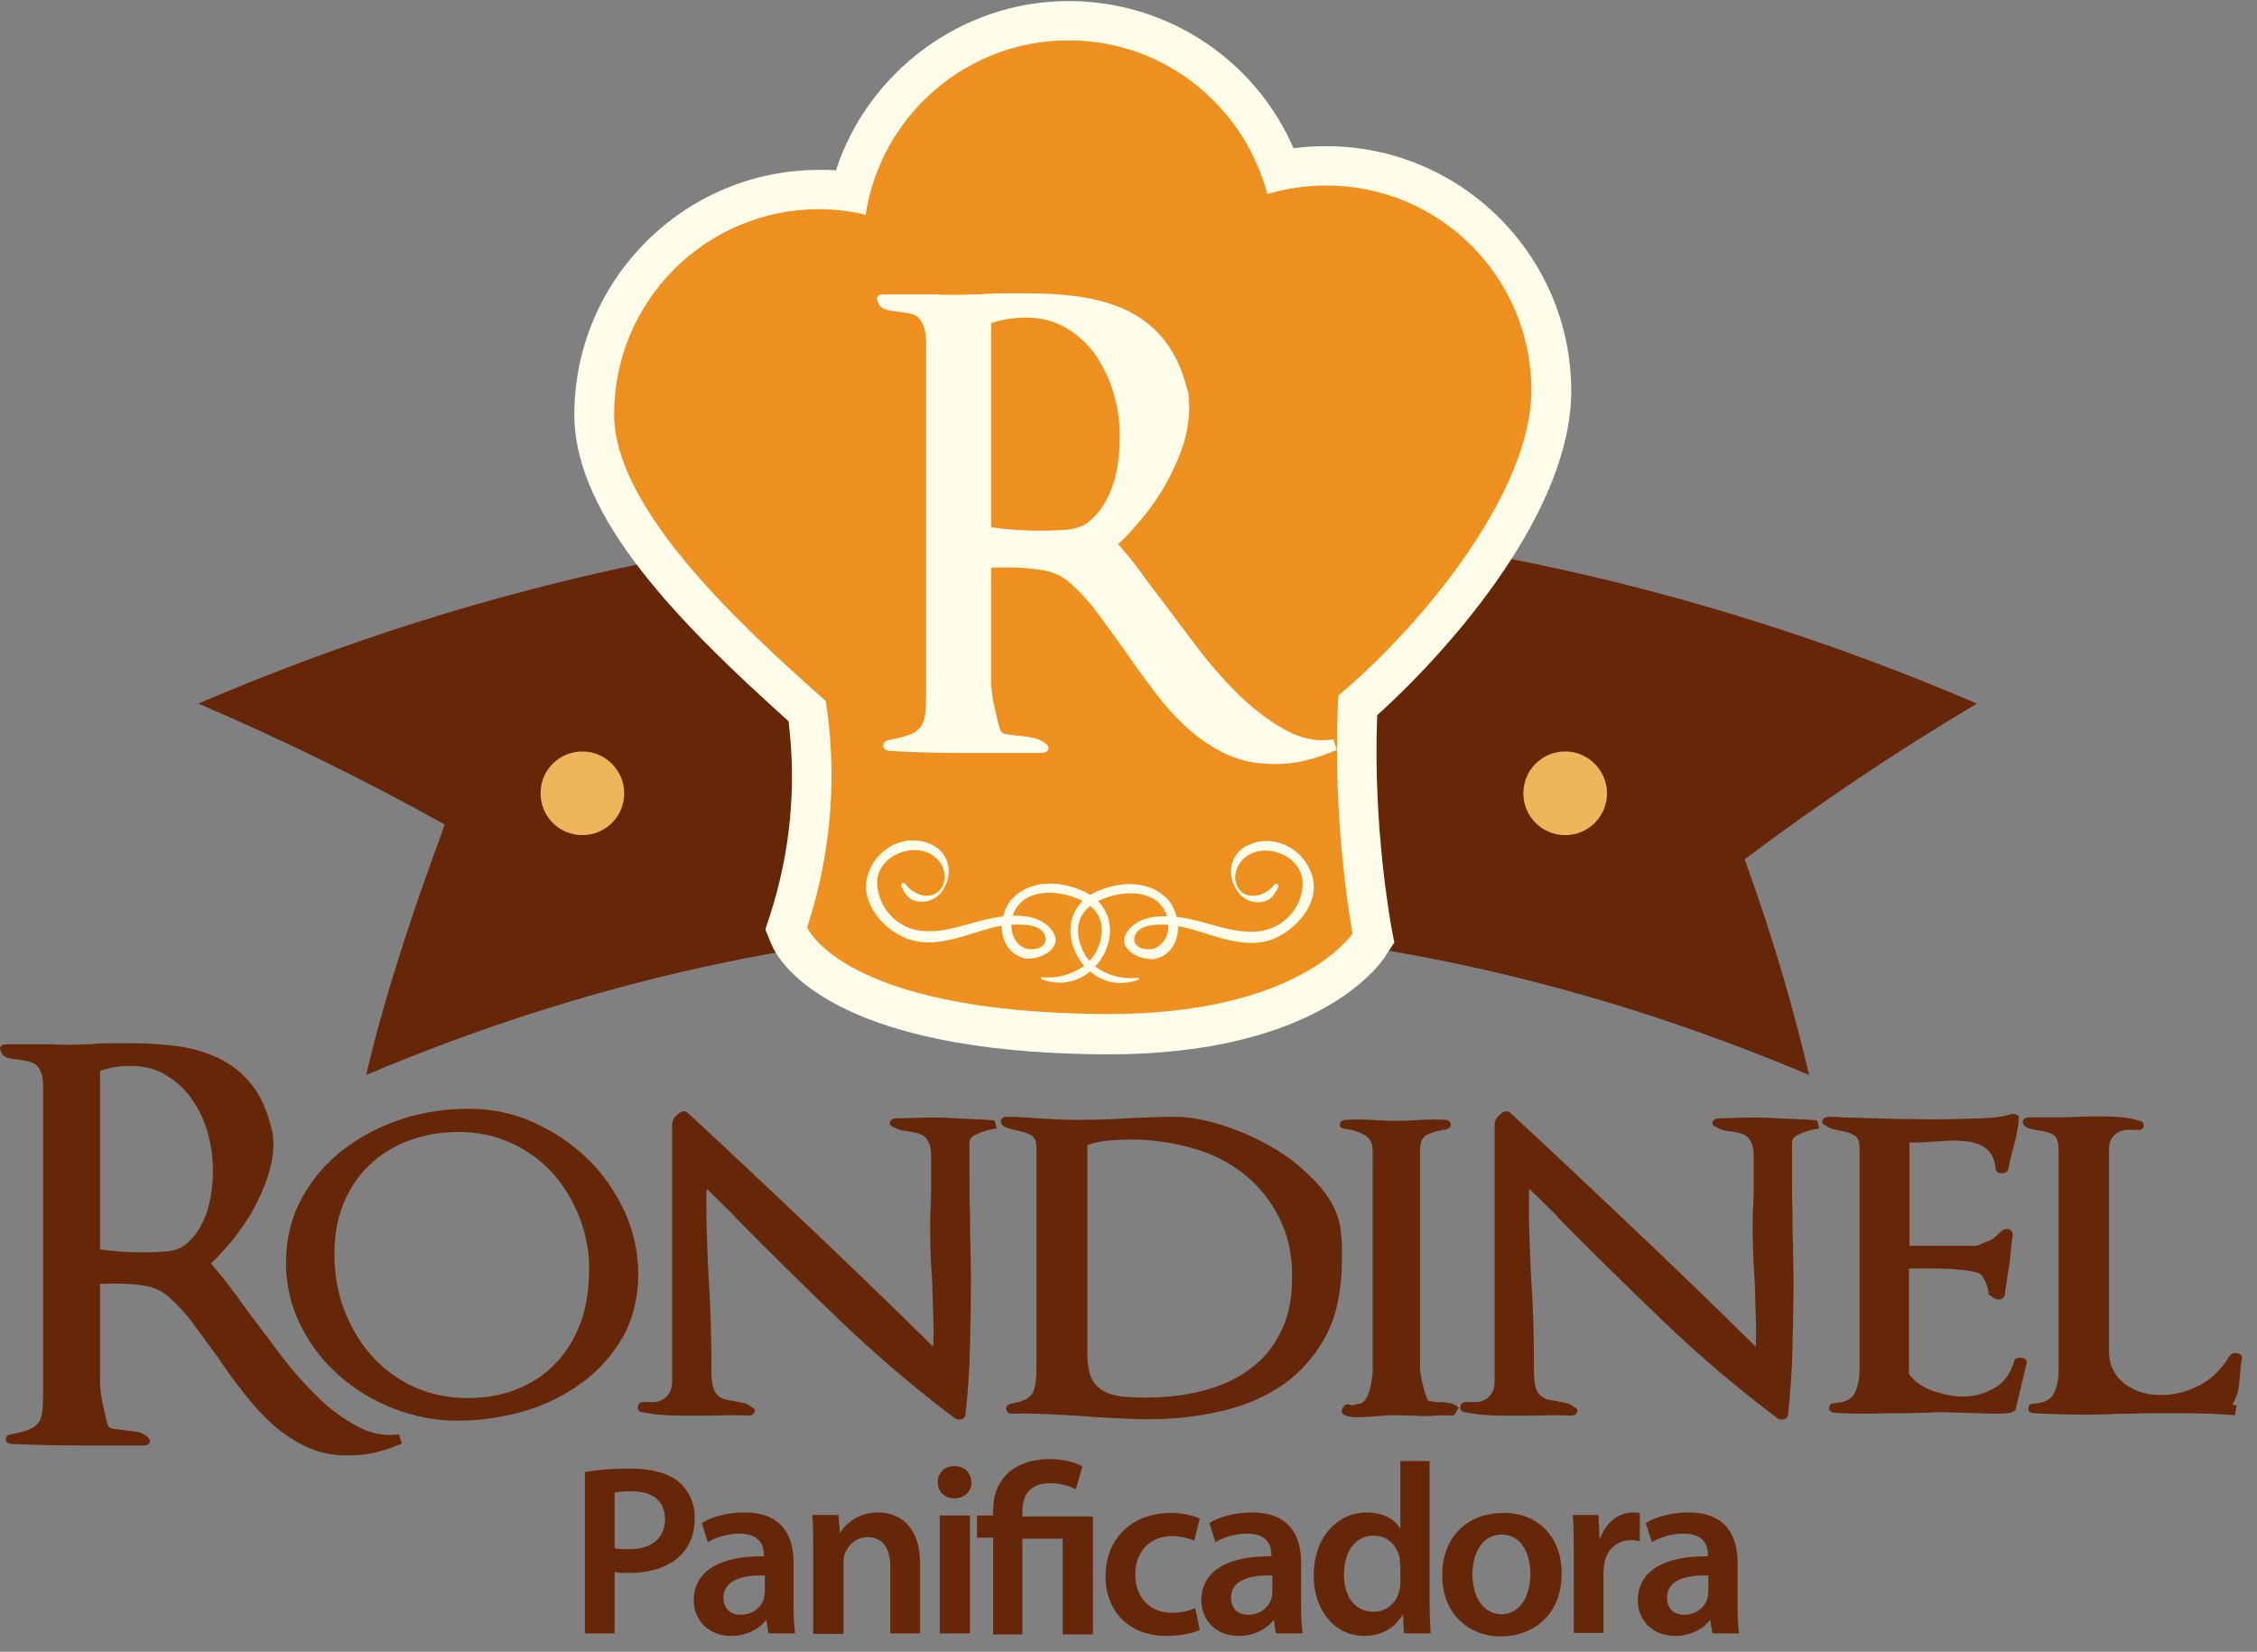 <svg width="138" height="101" viewBox="0 0 138 101" fill="none" xmlns="http://www.w3.org/2000/svg">
<rect x="0" y="0" width="138" height="101" fill="#808080" stroke="none"/>
<path d="M22.943 88.816C22.388 88.939 21.834 89.001 21.248 89.001C20.324 89.001 19.491 88.816 18.752 88.477C18.012 88.138 17.334 87.676 16.687 87.121C16.071 86.566 15.485 85.919 14.931 85.21C14.376 84.502 13.852 83.793 13.359 83.053C12.835 82.344 12.342 81.666 11.849 80.989C11.356 80.311 10.832 79.756 10.308 79.294C9.908 78.955 9.414 78.708 8.829 78.616C8.243 78.523 7.72 78.492 7.257 78.492C7.072 78.492 6.888 78.492 6.672 78.492C6.487 78.492 6.271 78.492 6.117 78.523V84.687C6.117 84.81 6.148 84.995 6.179 85.241C6.21 85.519 6.271 85.796 6.333 86.073C6.394 86.382 6.456 86.628 6.518 86.875C6.579 87.121 6.641 87.275 6.703 87.306C6.826 87.337 6.949 87.398 7.165 87.398C7.35 87.429 7.504 87.429 7.627 87.46C7.874 87.491 8.12 87.522 8.367 87.552C8.613 87.583 8.86 87.707 9.045 87.891C9.168 88.015 9.199 88.107 9.137 88.231C9.075 88.354 8.952 88.385 8.767 88.385C7.411 88.385 6.086 88.385 4.73 88.385C3.374 88.385 2.049 88.354 0.693 88.292C0.478 88.261 0.354 88.169 0.354 88.015C0.354 87.861 0.447 87.737 0.663 87.707C1.156 87.614 1.525 87.522 1.803 87.398C2.08 87.275 2.265 87.121 2.388 86.936C2.512 86.751 2.573 86.474 2.604 86.135C2.635 85.796 2.635 85.365 2.635 84.841V66.474C2.635 66.104 2.604 65.796 2.512 65.58C2.419 65.365 2.327 65.21 2.173 65.087C2.049 64.995 1.895 64.933 1.741 64.902C1.587 64.871 1.433 64.841 1.279 64.81C0.971 64.779 0.693 64.748 0.478 64.687C0.262 64.625 0.108 64.471 0.046 64.255C-0.015 64.132 -0.015 64.039 0.046 63.978C0.108 63.916 0.231 63.855 0.385 63.855H0.971H3.159C3.529 63.885 3.898 63.885 4.206 63.885C4.545 63.885 4.884 63.855 5.223 63.855C5.408 63.855 5.624 63.855 5.809 63.824C5.994 63.824 6.179 63.793 6.394 63.793H8.151C9.075 63.793 10 63.855 10.894 63.978C11.787 64.101 12.619 64.348 13.39 64.717C14.16 65.087 14.807 65.611 15.362 66.289C15.917 66.967 16.317 67.861 16.595 68.97C16.626 69.093 16.656 69.217 16.687 69.401C16.687 69.586 16.718 69.74 16.718 69.895C16.718 70.573 16.595 71.251 16.379 71.928C16.163 72.606 15.855 73.254 15.516 73.901C15.177 74.548 14.746 75.133 14.314 75.719C13.852 76.274 13.39 76.797 12.897 77.26C13.236 77.63 13.605 78.092 14.006 78.616C14.407 79.14 14.777 79.663 15.177 80.218C15.855 81.112 16.533 82.005 17.242 82.961C17.951 83.885 18.721 84.748 19.491 85.488C20.262 86.227 21.063 86.813 21.895 87.244C22.727 87.676 23.529 87.83 24.391 87.707L24.576 88.261C24.022 88.508 23.498 88.693 22.943 88.816ZM12.712 69.309C12.496 68.539 12.188 67.861 11.757 67.244C11.325 66.628 10.801 66.135 10.185 65.765C9.569 65.365 8.829 65.18 7.966 65.18C7.319 65.18 6.703 65.272 6.117 65.488V76.397C7.011 76.52 7.904 76.582 8.86 76.582C9.23 76.582 9.661 76.551 10.154 76.52C10.647 76.489 11.048 76.335 11.356 76.089C11.664 75.842 11.911 75.565 12.126 75.226C12.342 74.887 12.496 74.517 12.65 74.117C12.774 73.716 12.866 73.315 12.928 72.884C12.989 72.452 13.02 72.052 13.02 71.651C13.02 70.85 12.928 70.079 12.712 69.309Z" fill="#662709"/>
<path d="M38.043 81.821C37.396 82.93 36.533 83.885 35.485 84.625C34.438 85.365 33.267 85.95 31.941 86.32C30.616 86.69 29.291 86.875 27.966 86.875C26.641 86.875 25.347 86.628 24.083 86.135C22.82 85.642 21.68 84.964 20.724 84.101C19.738 83.238 18.968 82.221 18.382 81.05C17.797 79.879 17.488 78.585 17.488 77.229C17.488 75.719 17.827 74.394 18.474 73.223C19.122 72.052 19.985 71.066 21.032 70.264C22.08 69.463 23.282 68.847 24.607 68.415C25.932 67.984 27.319 67.799 28.706 67.799C30.062 67.799 31.387 68.076 32.619 68.631C33.852 69.186 34.961 69.925 35.917 70.85C36.872 71.774 37.612 72.853 38.197 74.086C38.752 75.318 39.029 76.613 39.029 77.999C38.998 79.417 38.69 80.711 38.043 81.821ZM35.485 74.579C35.085 73.531 34.561 72.606 33.852 71.805C33.143 71.004 32.311 70.388 31.325 69.925C30.339 69.463 29.26 69.217 28.058 69.217C26.949 69.217 25.932 69.401 25.008 69.74C24.083 70.079 23.251 70.603 22.573 71.251C21.895 71.898 21.371 72.699 21.002 73.593C20.632 74.517 20.447 75.534 20.447 76.705C20.447 77.876 20.632 78.986 21.032 80.064C21.433 81.112 21.988 82.067 22.696 82.868C23.405 83.67 24.268 84.317 25.254 84.779C26.24 85.241 27.35 85.488 28.582 85.488C29.723 85.488 30.74 85.303 31.633 84.933C32.558 84.563 33.328 84.039 33.975 83.362C34.623 82.683 35.115 81.882 35.485 80.927C35.824 80.002 36.009 78.955 36.009 77.814C36.071 76.736 35.855 75.626 35.485 74.579Z" fill="#662709"/>
<path d="M60.94 69.001C60.755 69.032 60.57 69.062 60.447 69.093H60.478C60.2 69.155 59.954 69.247 59.676 69.371C59.399 69.494 59.276 69.648 59.276 69.895C59.276 70.603 59.276 71.312 59.276 71.99C59.276 72.668 59.276 73.315 59.307 74.024C59.307 74.671 59.307 75.38 59.337 76.12C59.337 76.89 59.368 77.568 59.368 78.184C59.368 79.602 59.337 80.989 59.307 82.375C59.276 83.762 59.183 85.149 59.029 86.536C58.998 86.659 58.937 86.751 58.783 86.782C58.66 86.813 58.505 86.813 58.382 86.721C55.917 84.871 53.575 82.868 51.387 80.773C49.199 78.677 47.042 76.551 44.915 74.394H44.946L43.22 72.699C43.19 72.884 43.19 73.1 43.19 73.284C43.19 73.469 43.19 73.685 43.19 73.901C43.19 74.733 43.22 75.565 43.251 76.397C43.282 77.229 43.313 78.03 43.374 78.893C43.405 79.725 43.467 80.526 43.467 81.358C43.498 82.19 43.498 82.992 43.498 83.855C43.498 84.224 43.529 84.532 43.59 84.779C43.652 85.025 43.744 85.18 43.867 85.303C43.991 85.426 44.114 85.488 44.268 85.549C44.422 85.58 44.545 85.642 44.73 85.642C44.915 85.673 45.131 85.734 45.347 85.765C45.562 85.796 45.778 85.888 45.963 86.043C46.148 86.135 46.21 86.227 46.117 86.382C46.056 86.505 45.932 86.566 45.717 86.566C45.347 86.536 44.946 86.536 44.545 86.536C44.145 86.536 43.775 86.566 43.374 86.566H42.203C41.68 86.566 41.187 86.566 40.693 86.536C40.2 86.505 39.707 86.443 39.245 86.351C39.06 86.32 38.968 86.197 38.998 86.012C39.029 85.827 39.153 85.734 39.337 85.734H39.738C40.108 85.765 40.447 85.673 40.693 85.457C40.971 85.21 41.094 84.902 41.094 84.44V68.785C41.094 68.6 41.156 68.446 41.248 68.323C41.371 68.2 41.464 68.107 41.587 68.015C41.649 67.984 41.741 67.953 41.834 67.953C41.926 67.953 42.019 67.984 42.049 68.046C44.576 70.388 47.103 72.76 49.599 75.133C52.096 77.506 54.592 79.91 57.057 82.344C57.088 81.666 57.088 80.989 57.057 80.341C57.026 79.694 57.026 79.016 56.995 78.338C56.965 77.784 56.903 77.198 56.903 76.582C56.872 75.965 56.872 75.38 56.872 74.825C56.872 74.486 56.872 74.117 56.903 73.808C56.903 73.469 56.934 73.13 56.934 72.791V70.757C56.934 70.418 56.903 70.11 56.81 69.925C56.718 69.71 56.626 69.556 56.472 69.463C56.348 69.371 56.194 69.309 56.04 69.278C55.886 69.247 55.732 69.217 55.578 69.186C55.146 69.155 54.807 69.032 54.561 68.878C54.407 68.816 54.376 68.724 54.438 68.57C54.499 68.446 54.623 68.385 54.807 68.385L56.009 68.354C56.841 68.323 57.643 68.323 58.444 68.385C59.245 68.415 60.046 68.446 60.817 68.508L60.94 69.001Z" fill="#662709"/>
<path d="M81.063 81.697C80.416 82.899 79.553 83.885 78.475 84.656C77.396 85.395 76.132 85.95 74.684 86.289C73.236 86.628 71.757 86.782 70.185 86.782C69.538 86.782 68.891 86.751 68.243 86.721C67.596 86.69 66.949 86.659 66.302 86.597C65.593 86.566 64.854 86.505 64.083 86.474C63.313 86.443 62.573 86.412 61.895 86.443C61.679 86.443 61.556 86.351 61.525 86.166C61.495 85.981 61.618 85.888 61.834 85.827C62.512 85.704 62.912 85.519 63.097 85.241C63.282 84.964 63.374 84.44 63.374 83.67V70.203C63.374 69.771 63.251 69.494 62.974 69.371C62.697 69.247 62.45 69.186 62.173 69.124C61.988 69.093 61.772 69.032 61.587 68.97C61.402 68.908 61.279 68.816 61.217 68.693C61.186 68.57 61.186 68.477 61.248 68.415C61.31 68.323 61.433 68.292 61.587 68.292C61.895 68.292 62.203 68.292 62.512 68.323C62.82 68.323 63.128 68.354 63.436 68.385C63.837 68.415 64.268 68.415 64.7 68.446C65.131 68.477 65.562 68.477 65.932 68.477C66.888 68.477 67.843 68.446 68.829 68.385C69.291 68.354 69.784 68.354 70.339 68.323C70.894 68.292 71.387 68.292 71.849 68.292C72.743 68.292 73.729 68.477 74.869 68.847C76.009 69.217 77.057 69.71 78.074 70.326C79.091 70.942 79.954 71.713 80.724 72.576C81.464 73.439 81.895 74.363 81.988 75.318C82.019 75.626 82.049 75.935 82.049 76.274C82.049 76.582 82.049 76.89 82.049 77.198C82.019 78.986 81.71 80.496 81.063 81.697ZM78.197 74.425C77.642 73.346 76.934 72.483 76.04 71.774C75.146 71.066 74.099 70.542 72.897 70.203C71.695 69.864 70.462 69.679 69.137 69.679C68.706 69.679 68.243 69.71 67.812 69.74C67.381 69.771 66.918 69.864 66.487 70.018V82.807C66.487 83.423 66.579 83.916 66.733 84.255C66.888 84.594 67.134 84.871 67.473 85.056C67.781 85.241 68.182 85.334 68.613 85.395C69.045 85.426 69.538 85.457 70.093 85.457C71.263 85.457 72.404 85.334 73.482 85.056C74.561 84.779 75.516 84.378 76.317 83.793C77.15 83.207 77.797 82.468 78.259 81.543C78.752 80.619 78.999 79.509 78.999 78.184C79.029 76.736 78.752 75.503 78.197 74.425Z" fill="#662709"/>
<path d="M88.891 86.566C88.49 86.536 88.089 86.536 87.72 86.566C87.319 86.597 86.918 86.597 86.518 86.566L85.254 86.536C85.069 86.536 84.854 86.536 84.576 86.566C84.299 86.597 84.022 86.597 83.744 86.628C83.436 86.659 83.159 86.659 82.881 86.659C82.604 86.659 82.388 86.597 82.234 86.536C82.049 86.474 81.988 86.32 82.08 86.135C82.173 85.919 82.327 85.827 82.512 85.888C82.635 85.919 82.727 85.95 82.789 85.919C82.851 85.888 82.912 85.858 82.974 85.858C83.159 85.858 83.313 85.796 83.436 85.642C83.559 85.488 83.652 85.303 83.713 85.087C83.775 84.871 83.837 84.656 83.868 84.409C83.898 84.194 83.929 83.978 83.929 83.824V70.326C83.929 69.895 83.744 69.556 83.374 69.371C83.005 69.186 82.635 69.062 82.234 69.032C82.019 69.001 81.895 68.908 81.926 68.754C81.926 68.6 82.049 68.508 82.265 68.477C82.789 68.446 83.313 68.446 83.868 68.477C84.391 68.508 84.915 68.539 85.439 68.539C85.932 68.539 86.456 68.508 86.918 68.477C87.411 68.446 87.904 68.446 88.398 68.477C88.582 68.508 88.706 68.6 88.706 68.754C88.706 68.908 88.613 69.001 88.428 69.062C87.997 69.124 87.596 69.217 87.288 69.371C86.98 69.494 86.826 69.833 86.826 70.357V83.762C86.826 83.855 86.857 83.978 86.888 84.163C86.918 84.348 86.949 84.532 87.011 84.717C87.042 84.902 87.103 85.118 87.165 85.272C87.227 85.457 87.288 85.58 87.319 85.642C87.381 85.673 87.473 85.673 87.627 85.704C87.75 85.734 87.874 85.734 87.997 85.734C88.243 85.734 88.459 85.765 88.644 85.796C88.829 85.827 89.014 85.919 89.199 86.073L88.891 86.566Z" fill="#662709"/>
<path d="M111.233 69.001C111.048 69.032 110.863 69.062 110.74 69.093H110.77C110.493 69.155 110.247 69.247 109.969 69.371C109.692 69.494 109.569 69.648 109.569 69.895C109.569 70.603 109.569 71.312 109.569 71.99C109.569 72.668 109.569 73.315 109.599 74.024C109.599 74.671 109.599 75.38 109.63 76.12C109.63 76.89 109.661 77.568 109.661 78.184C109.661 79.602 109.63 80.989 109.599 82.375C109.569 83.762 109.476 85.149 109.322 86.536C109.291 86.659 109.23 86.751 109.076 86.782C108.952 86.813 108.798 86.813 108.675 86.721C106.21 84.871 103.868 82.868 101.68 80.773C99.492 78.677 97.334 76.551 95.208 74.394H95.239L93.513 72.699C93.482 72.884 93.482 73.1 93.482 73.284C93.482 73.469 93.482 73.685 93.482 73.901C93.482 74.733 93.513 75.565 93.544 76.397C93.575 77.229 93.606 78.03 93.667 78.893C93.698 79.725 93.76 80.526 93.76 81.358C93.79 82.19 93.79 82.992 93.79 83.855C93.79 84.224 93.821 84.532 93.883 84.779C93.945 85.025 94.037 85.18 94.16 85.303C94.284 85.426 94.407 85.488 94.561 85.549C94.715 85.58 94.838 85.642 95.023 85.642C95.208 85.673 95.424 85.734 95.639 85.765C95.855 85.796 96.071 85.888 96.256 86.043C96.441 86.135 96.502 86.227 96.41 86.382C96.348 86.505 96.225 86.566 96.009 86.566C95.639 86.536 95.239 86.536 94.838 86.536C94.438 86.536 94.068 86.566 93.667 86.566H92.496C92.003 86.566 91.479 86.566 90.986 86.536C90.493 86.505 90 86.443 89.538 86.351C89.353 86.32 89.26 86.197 89.291 86.012C89.322 85.827 89.445 85.734 89.63 85.734H90.031C90.401 85.765 90.74 85.673 90.986 85.457C91.263 85.21 91.387 84.902 91.387 84.44V68.785C91.387 68.6 91.448 68.446 91.541 68.323C91.664 68.2 91.757 68.107 91.88 68.015C91.942 67.984 92.034 67.953 92.126 67.953C92.219 67.953 92.311 67.984 92.342 68.046C94.869 70.388 97.396 72.76 99.892 75.133C102.388 77.506 104.884 79.91 107.35 82.344C107.381 81.666 107.381 80.989 107.35 80.341C107.319 79.694 107.319 79.016 107.288 78.338C107.257 77.784 107.196 77.198 107.196 76.582C107.165 75.965 107.165 75.38 107.165 74.825C107.165 74.486 107.165 74.117 107.196 73.808C107.196 73.469 107.227 73.13 107.227 72.791V70.757C107.227 70.418 107.196 70.11 107.103 69.925C107.011 69.71 106.918 69.556 106.764 69.463C106.641 69.371 106.487 69.309 106.333 69.278C106.179 69.247 106.025 69.217 105.871 69.186C105.439 69.155 105.1 69.032 104.854 68.878C104.7 68.816 104.669 68.724 104.73 68.57C104.792 68.446 104.915 68.385 105.1 68.385L106.302 68.354C107.134 68.323 107.935 68.323 108.737 68.385C109.538 68.415 110.339 68.446 111.109 68.508L111.233 69.001Z" fill="#662709"/>
<path d="M123.22 86.258L122.943 86.382C122.82 86.412 122.542 86.443 122.173 86.443C121.803 86.443 121.402 86.443 120.971 86.412C120.539 86.412 120.139 86.382 119.738 86.382C119.337 86.382 119.091 86.351 118.937 86.351C118.598 86.351 118.228 86.351 117.889 86.382C117.55 86.382 117.18 86.412 116.841 86.412C116.04 86.412 115.239 86.412 114.468 86.443C113.667 86.443 112.897 86.443 112.126 86.382C111.941 86.351 111.818 86.258 111.849 86.073C111.849 85.888 111.972 85.796 112.157 85.796C112.773 85.765 113.174 85.58 113.39 85.21C113.575 84.841 113.698 84.378 113.698 83.762V70.172C113.698 69.802 113.606 69.556 113.39 69.432C113.174 69.309 112.958 69.217 112.712 69.186C112.527 69.155 112.342 69.093 112.157 69.062C111.972 69.032 111.787 68.939 111.602 68.816C111.418 68.724 111.356 68.631 111.448 68.477C111.51 68.354 111.633 68.292 111.849 68.292C112.065 68.292 112.311 68.292 112.619 68.323C112.928 68.323 113.297 68.354 113.698 68.354C114.345 68.385 115.023 68.385 115.794 68.415C116.533 68.415 117.304 68.446 118.074 68.446C119.183 68.446 120.169 68.415 121.094 68.385C121.988 68.354 122.604 68.261 122.912 68.138C123.066 68.107 123.189 68.107 123.313 68.169C123.436 68.231 123.467 68.323 123.436 68.446C123.405 68.878 123.313 69.247 123.251 69.617C123.159 69.956 123.066 70.326 122.974 70.665C122.943 70.819 122.881 70.973 122.881 71.096C122.851 71.22 122.82 71.374 122.789 71.497C122.758 71.651 122.604 71.744 122.388 71.744C122.173 71.744 122.049 71.651 122.018 71.466C121.988 71.096 121.895 70.788 121.741 70.573C121.587 70.357 121.402 70.172 121.156 70.049C120.909 69.925 120.632 69.833 120.324 69.802C120.015 69.771 119.707 69.74 119.399 69.74C119.214 69.74 119.06 69.74 118.875 69.771C118.721 69.771 118.536 69.802 118.351 69.802C118.197 69.802 118.043 69.802 117.858 69.833C117.673 69.833 117.519 69.864 117.334 69.864H116.749V76.181H120.724C120.847 76.181 120.971 76.15 121.156 76.058C121.34 75.966 121.525 75.904 121.71 75.842H121.679C121.864 75.75 122.018 75.626 122.173 75.472C122.327 75.318 122.45 75.226 122.573 75.164C122.727 75.133 122.851 75.133 122.943 75.226C123.035 75.318 123.066 75.411 123.066 75.503C123.035 75.781 122.974 76.12 122.943 76.52C122.912 76.921 122.881 77.26 122.82 77.537C122.789 77.814 122.727 78.061 122.696 78.338C122.666 78.616 122.604 78.893 122.573 79.201C122.542 79.325 122.481 79.386 122.327 79.448C122.203 79.479 122.08 79.478 121.957 79.386C121.679 79.232 121.556 79.14 121.587 79.078C121.587 79.016 121.587 78.955 121.556 78.831C121.495 78.647 121.433 78.431 121.341 78.277C121.248 78.092 121.186 77.999 121.125 77.938C121.002 77.845 120.786 77.784 120.447 77.722C120.108 77.66 119.738 77.63 119.337 77.599C118.937 77.568 118.536 77.568 118.136 77.568C117.735 77.568 117.396 77.568 117.149 77.568H116.718V84.009C117.057 84.502 117.581 84.841 118.197 85.056C118.844 85.272 119.43 85.395 120.015 85.395C120.724 85.395 121.371 85.21 121.957 84.871C122.542 84.532 122.943 83.978 123.159 83.207C123.189 83.146 123.251 83.084 123.313 83.053C123.405 83.022 123.498 83.022 123.59 83.022C123.683 83.022 123.775 83.053 123.837 83.115C123.898 83.177 123.929 83.238 123.929 83.3L123.22 86.258Z" fill="#662709"/>
<path d="M137.057 83.177C137.057 83.238 137.026 83.3 137.026 83.361C136.995 83.793 136.934 84.224 136.903 84.656C136.872 85.087 136.718 85.488 136.502 85.888C136.564 85.919 136.626 85.919 136.626 85.919C136.656 85.919 136.687 85.919 136.749 85.95L136.656 86.536C136.132 86.505 135.639 86.474 135.116 86.443C134.592 86.443 134.068 86.412 133.575 86.412C133.051 86.412 132.527 86.412 131.972 86.412C131.479 86.412 130.955 86.412 130.401 86.443C129.969 86.443 129.507 86.443 129.045 86.474C128.582 86.474 128.12 86.505 127.689 86.505C126.548 86.505 125.408 86.474 124.33 86.412C124.114 86.382 123.991 86.289 124.022 86.104C124.022 85.919 124.145 85.827 124.361 85.827C124.946 85.796 125.347 85.611 125.562 85.241C125.747 84.871 125.871 84.378 125.871 83.824V70.326C125.871 69.833 125.747 69.494 125.532 69.371C125.285 69.247 125.069 69.186 124.823 69.155C124.638 69.124 124.422 69.093 124.176 69.032C123.929 68.97 123.806 68.878 123.713 68.754C123.652 68.631 123.652 68.539 123.744 68.446C123.837 68.354 123.929 68.323 124.083 68.323H125.932C126.271 68.323 126.579 68.323 126.918 68.292C127.226 68.292 127.565 68.261 127.904 68.261C128.397 68.261 128.891 68.261 129.384 68.292C129.877 68.323 130.37 68.385 130.832 68.539C131.017 68.57 131.079 68.693 131.079 68.847C131.048 69.001 130.955 69.093 130.74 69.093H130.339C129.969 69.062 129.63 69.124 129.353 69.34C129.075 69.556 128.952 69.864 128.952 70.264V82.653C128.952 83.084 129.045 83.485 129.23 83.824C129.414 84.163 129.661 84.44 129.969 84.656C130.277 84.871 130.616 85.056 130.986 85.149C131.387 85.272 131.757 85.303 132.157 85.303C132.989 85.303 133.76 85.087 134.53 84.687C135.3 84.255 135.886 83.67 136.317 82.899C136.441 82.776 136.595 82.714 136.78 82.745C136.965 82.776 137.088 82.868 137.088 83.022C137.088 83.084 137.088 83.115 137.057 83.177Z" fill="#662709"/>
<path d="M35.763 90.017C36.41 89.894 37.303 89.802 38.536 89.802C39.861 89.802 40.847 90.079 41.495 90.603C42.08 91.096 42.481 91.867 42.481 92.822C42.481 93.777 42.173 94.547 41.618 95.102C40.878 95.842 39.738 96.181 38.475 96.181C38.136 96.181 37.827 96.181 37.581 96.119V99.879H35.763V90.017V90.017ZM37.581 94.671C37.797 94.732 38.105 94.732 38.475 94.732C39.831 94.732 40.663 94.055 40.663 92.883C40.663 91.774 39.892 91.189 38.629 91.189C38.136 91.189 37.766 91.219 37.581 91.281V94.671Z" fill="#662709"/>
<path d="M46.98 99.879L46.857 99.078H46.826C46.394 99.633 45.624 100.033 44.7 100.033C43.251 100.033 42.419 98.986 42.419 97.876C42.419 96.058 44.022 95.133 46.703 95.164V95.041C46.703 94.579 46.518 93.778 45.223 93.778C44.515 93.778 43.775 93.993 43.282 94.301L42.912 93.13C43.436 92.791 44.391 92.483 45.532 92.483C47.843 92.483 48.521 93.962 48.521 95.534V98.153C48.521 98.801 48.552 99.448 48.613 99.879H46.98V99.879ZM46.764 96.335C45.47 96.305 44.237 96.582 44.237 97.691C44.237 98.4 44.7 98.739 45.285 98.739C46.025 98.739 46.548 98.277 46.703 97.753C46.733 97.63 46.764 97.475 46.764 97.352V96.335Z" fill="#662709"/>
<path d="M49.723 94.794C49.723 93.962 49.723 93.254 49.661 92.637H51.264L51.356 93.716H51.387C51.695 93.161 52.496 92.483 53.698 92.483C54.962 92.483 56.256 93.284 56.256 95.596V99.879H54.438V95.811C54.438 94.764 54.037 93.993 53.051 93.993C52.311 93.993 51.818 94.517 51.633 95.072C51.572 95.226 51.572 95.472 51.572 95.657V99.91H49.723V94.794V94.794Z" fill="#662709"/>
<path d="M59.399 90.634C59.399 91.189 58.998 91.62 58.351 91.62C57.735 91.62 57.334 91.189 57.334 90.634C57.334 90.079 57.735 89.648 58.351 89.648C58.998 89.648 59.368 90.079 59.399 90.634ZM57.458 99.879V92.668H59.307V99.879H57.458Z" fill="#662709"/>
<path d="M60.724 99.879V94.024H59.738V92.668H60.724V92.329C60.724 90.388 62.08 89.217 64.207 89.217C64.915 89.217 65.778 89.401 66.179 89.679L65.778 91.066C65.439 90.881 64.884 90.696 64.207 90.696C62.943 90.696 62.511 91.466 62.511 92.421V92.73H66.826V99.941H64.977V94.086H62.511V99.941H60.724V99.879Z" fill="#662709"/>
<path d="M73.359 99.663C72.989 99.848 72.219 100.033 71.325 100.033C69.076 100.033 67.596 98.585 67.596 96.366C67.596 94.209 69.076 92.514 71.603 92.514C72.28 92.514 72.958 92.668 73.359 92.853L73.02 94.209C72.712 94.086 72.28 93.932 71.633 93.932C70.246 93.932 69.415 94.948 69.415 96.274C69.415 97.753 70.37 98.616 71.633 98.616C72.28 98.616 72.712 98.492 73.082 98.338L73.359 99.663Z" fill="#662709"/>
<path d="M78.012 99.879L77.889 99.078H77.858C77.427 99.633 76.656 100.033 75.732 100.033C74.284 100.033 73.451 98.986 73.451 97.876C73.451 96.058 75.054 95.133 77.735 95.164V95.041C77.735 94.579 77.55 93.778 76.256 93.778C75.547 93.778 74.807 93.993 74.314 94.301L73.945 93.13C74.468 92.791 75.424 92.483 76.564 92.483C78.875 92.483 79.553 93.962 79.553 95.534V98.153C79.553 98.801 79.584 99.448 79.646 99.879H78.012V99.879ZM77.797 96.335C76.502 96.305 75.27 96.582 75.27 97.691C75.27 98.4 75.732 98.739 76.317 98.739C77.057 98.739 77.581 98.277 77.735 97.753C77.766 97.63 77.797 97.475 77.797 97.352V96.335Z" fill="#662709"/>
<path d="M87.411 89.34V97.845C87.411 98.585 87.442 99.386 87.473 99.879H85.84L85.778 98.739H85.747C85.316 99.54 84.453 100.033 83.405 100.033C81.68 100.033 80.324 98.554 80.324 96.335C80.324 93.932 81.834 92.483 83.559 92.483C84.546 92.483 85.254 92.884 85.593 93.439H85.624V89.34H87.411V89.34ZM85.593 95.657C85.593 95.503 85.593 95.318 85.562 95.195C85.408 94.486 84.823 93.901 83.991 93.901C82.82 93.901 82.173 94.948 82.173 96.274C82.173 97.599 82.82 98.554 83.991 98.554C84.73 98.554 85.377 98.061 85.562 97.26C85.593 97.106 85.624 96.921 85.624 96.736V95.657H85.593Z" fill="#662709"/>
<path d="M95.485 96.212C95.485 98.862 93.606 100.064 91.787 100.064C89.753 100.064 88.182 98.647 88.182 96.335C88.182 93.962 89.723 92.514 91.911 92.514C94.037 92.483 95.485 93.993 95.485 96.212ZM90.031 96.274C90.031 97.66 90.709 98.708 91.818 98.708C92.866 98.708 93.575 97.691 93.575 96.243C93.575 95.103 93.082 93.839 91.818 93.839C90.555 93.839 90.031 95.072 90.031 96.274Z" fill="#662709"/>
<path d="M96.225 94.979C96.225 93.993 96.225 93.315 96.163 92.637H97.735L97.797 94.024H97.858C98.228 93.007 99.06 92.483 99.831 92.483C100.015 92.483 100.108 92.483 100.262 92.514V94.24C100.108 94.209 99.954 94.178 99.738 94.178C98.875 94.178 98.259 94.733 98.105 95.565C98.074 95.719 98.043 95.935 98.043 96.12V99.848H96.225V94.979Z" fill="#662709"/>
<path d="M104.7 99.879L104.576 99.078H104.545C104.114 99.633 103.344 100.033 102.419 100.033C100.971 100.033 100.139 98.986 100.139 97.876C100.139 96.058 101.741 95.133 104.422 95.164V95.041C104.422 94.579 104.237 93.778 102.943 93.778C102.234 93.778 101.495 93.993 101.002 94.301L100.632 93.13C101.156 92.791 102.111 92.483 103.251 92.483C105.562 92.483 106.24 93.962 106.24 95.534V98.153C106.24 98.801 106.271 99.448 106.333 99.879H104.7V99.879ZM104.453 96.335C103.159 96.305 101.926 96.582 101.926 97.691C101.926 98.4 102.388 98.739 102.974 98.739C103.713 98.739 104.237 98.277 104.391 97.753C104.422 97.63 104.453 97.475 104.453 97.352V96.335Z" fill="#662709"/>
<path d="M106.672 52.545C108.243 56.859 109.569 61.266 110.616 65.734C81.71 53.5 51.294 53.5 22.388 65.734C23.621 60.495 25.347 55.442 27.196 50.419C22.265 47.676 17.303 45.241 12.126 43.023C47.504 27.861 85.501 27.861 120.878 43.023C115.948 45.95 111.263 49.093 106.672 52.545Z" fill="#662709"/>
<path d="M67.781 64.471H67.442C50.678 64.348 47.566 58.77 47.134 57.66L46.795 56.828L47.072 55.996C48.336 52.083 48.706 48.107 48.213 44.101C41.772 38.307 35.116 31.713 35.116 25.364C35.116 17.106 41.834 10.388 50.093 10.388C50.431 10.388 50.77 10.388 51.109 10.418C53.082 4.378 58.814 0.064 65.347 0.064C71.387 0.064 76.749 3.67 79.091 9.063C79.769 8.97 80.416 8.939 81.094 8.939C89.353 8.939 96.071 15.657 96.071 23.916C96.071 31.158 88.952 39.448 84.207 43.731C83.929 50.634 85.069 56.613 85.069 56.674L85.254 57.63L84.73 58.431C84.361 59.047 80.508 64.471 67.781 64.471Z" fill="#FFFCE9"/>
<path d="M93.636 23.885C93.636 16.952 88.028 11.343 81.094 11.343C79.831 11.343 78.629 11.528 77.488 11.867C76.071 6.474 71.171 2.468 65.347 2.468C59.06 2.468 53.852 7.09 52.928 13.13C52.003 12.915 51.048 12.791 50.092 12.791C43.159 12.791 37.55 18.4 37.55 25.334C37.55 31.127 45.285 38.246 50.493 42.868C51.109 46.874 51.017 51.59 49.353 56.705C49.353 56.705 51.448 61.882 67.442 62.005C79.492 62.098 82.696 57.075 82.696 57.075C82.696 57.075 81.402 50.234 81.834 42.529C87.35 37.876 93.636 29.864 93.636 23.885Z" fill="#FFFCE9"/>
<path d="M93.636 23.885C93.636 16.952 88.028 11.343 81.094 11.343C79.831 11.343 78.629 11.528 77.488 11.867C76.071 6.474 71.171 2.468 65.347 2.468C59.06 2.468 53.852 7.09 52.928 13.13C52.003 12.915 51.048 12.791 50.092 12.791C43.159 12.791 37.55 18.4 37.55 25.334C37.55 31.127 45.285 38.246 50.493 42.868C51.109 46.874 51.017 51.59 49.353 56.705C49.353 56.705 51.448 61.882 67.442 62.005C79.492 62.098 82.696 57.075 82.696 57.075C82.696 57.075 81.402 50.234 81.834 42.529C87.35 37.876 93.636 29.864 93.636 23.885Z" fill="#EE901F"/>
<path d="M38.166 48.508C38.166 49.925 37.026 51.066 35.609 51.066C34.191 51.066 33.051 49.925 33.051 48.508C33.051 47.09 34.191 45.95 35.609 45.95C37.026 45.95 38.166 47.121 38.166 48.508Z" fill="#EEB55B"/>
<path d="M98.259 48.508C98.259 49.925 97.119 51.066 95.701 51.066C94.284 51.066 93.143 49.925 93.143 48.508C93.143 47.09 94.284 45.95 95.701 45.95C97.119 45.95 98.259 47.121 98.259 48.508Z" fill="#EEB55B"/>
<path d="M66.086 54.425C64.7 53.839 62.943 53.808 61.864 54.979C61.618 55.257 61.433 55.627 61.34 56.027C60.663 56.12 60.015 56.274 59.492 56.428C58.382 56.736 57.303 57.075 56.133 56.89C54.746 56.643 53.729 55.472 53.636 54.086C53.544 52.452 55.578 51.528 56.872 52.206C57.519 52.545 58.012 53.408 57.642 54.147C57.149 55.164 55.886 54.794 55.362 54.055C55.27 53.901 55.054 54.024 55.115 54.209C55.393 54.825 55.732 55.195 56.502 55.133C56.995 55.103 57.427 54.794 57.673 54.394C58.382 53.254 57.951 51.898 56.595 51.497C55.085 51.035 53.482 52.021 53.051 53.531C52.558 55.195 54.006 56.828 55.424 57.383C57.119 58.061 58.998 57.167 60.632 56.736C60.786 56.705 61.002 56.643 61.248 56.613C61.248 57.475 61.649 58.307 62.573 58.585C63.405 58.801 65.1 58.03 64.361 56.952C63.837 56.181 62.912 55.965 61.926 55.996C62.511 54.055 65.408 54.394 66.672 55.411C67.565 56.12 67.504 57.291 67.011 58.215C66.394 59.355 64.915 59.879 63.713 59.756C63.621 59.756 63.621 59.879 63.682 59.879C67.165 61.204 69.753 55.935 66.086 54.425ZM63.929 57.383C63.991 58.03 63.035 58.153 62.635 57.968C62.08 57.722 61.834 57.136 61.834 56.551C62.789 56.489 63.837 56.582 63.929 57.383Z" fill="#FFFCE9"/>
<path d="M69.599 59.91C69.661 59.879 69.661 59.756 69.569 59.787C68.336 59.941 66.857 59.417 66.271 58.246C65.778 57.291 65.716 56.15 66.61 55.442C67.874 54.425 70.77 54.086 71.356 56.027C70.401 55.996 69.445 56.212 68.921 56.982C68.182 58.061 69.877 58.831 70.709 58.616C71.633 58.369 72.034 57.506 72.034 56.643C72.28 56.674 72.527 56.736 72.65 56.767C74.284 57.198 76.163 58.092 77.858 57.414C79.276 56.828 80.724 55.226 80.231 53.562C79.8 52.052 78.197 51.096 76.687 51.528C75.3 51.928 74.9 53.284 75.609 54.425C75.855 54.825 76.287 55.133 76.78 55.164C77.55 55.226 77.858 54.856 78.166 54.24C78.228 54.086 78.043 53.962 77.92 54.086C77.396 54.794 76.132 55.164 75.639 54.178C75.3 53.438 75.763 52.576 76.41 52.237C77.704 51.559 79.738 52.483 79.646 54.117C79.584 55.503 78.536 56.674 77.149 56.921C76.009 57.106 74.9 56.767 73.79 56.459C73.267 56.304 72.619 56.15 71.941 56.058C71.849 55.657 71.664 55.288 71.418 55.01C70.339 53.839 68.582 53.87 67.196 54.455C63.59 55.935 66.148 61.204 69.599 59.91ZM71.448 56.551C71.448 57.106 71.233 57.691 70.647 57.968C70.246 58.153 69.291 58.03 69.353 57.383C69.476 56.582 70.524 56.489 71.448 56.551Z" fill="#FFFCE9"/>
<path d="M79.831 46.505C79.183 46.659 78.567 46.721 77.889 46.721C76.841 46.721 75.886 46.536 75.023 46.135C74.16 45.734 73.39 45.21 72.681 44.594C71.972 43.947 71.294 43.238 70.678 42.406C70.062 41.605 69.445 40.773 68.891 39.941C68.305 39.14 67.72 38.338 67.165 37.568C66.61 36.797 65.994 36.15 65.408 35.627C64.946 35.226 64.391 34.979 63.713 34.856C63.035 34.764 62.45 34.702 61.926 34.702C61.71 34.702 61.495 34.702 61.248 34.702C61.032 34.702 60.817 34.702 60.601 34.733V41.79C60.601 41.913 60.632 42.129 60.663 42.437C60.693 42.745 60.755 43.053 60.847 43.392C60.909 43.731 61.002 44.039 61.063 44.317C61.125 44.594 61.217 44.748 61.279 44.81C61.402 44.871 61.587 44.902 61.803 44.933C62.019 44.964 62.203 44.995 62.327 44.995C62.604 45.026 62.881 45.056 63.19 45.118C63.467 45.18 63.744 45.303 63.96 45.488C64.114 45.611 64.145 45.734 64.083 45.858C64.022 45.981 63.867 46.042 63.652 46.042C62.111 46.042 60.57 46.042 59.029 46.042C57.489 46.042 55.948 46.012 54.407 45.919C54.16 45.888 54.006 45.796 54.006 45.611C54.006 45.426 54.099 45.303 54.376 45.241C54.931 45.149 55.362 45.026 55.67 44.902C55.978 44.779 56.194 44.594 56.348 44.378C56.471 44.163 56.564 43.855 56.595 43.454C56.626 43.053 56.626 42.56 56.626 41.944V20.958C56.626 20.526 56.564 20.187 56.471 19.941C56.379 19.694 56.256 19.509 56.102 19.386C55.948 19.263 55.794 19.201 55.609 19.17C55.424 19.14 55.27 19.109 55.085 19.078C54.746 19.047 54.438 19.016 54.16 18.924C53.914 18.862 53.729 18.677 53.667 18.431C53.606 18.308 53.606 18.184 53.667 18.123C53.729 18.03 53.883 17.999 54.037 17.999H54.715H57.211C57.642 18.03 58.043 18.03 58.413 18.03C58.783 18.03 59.183 17.999 59.584 17.999C59.8 17.999 60.046 17.999 60.262 17.968C60.478 17.968 60.693 17.938 60.94 17.938H62.943C63.991 17.938 65.038 17.999 66.086 18.153C67.103 18.308 68.059 18.585 68.921 18.985C69.784 19.417 70.555 20.002 71.171 20.773C71.787 21.543 72.28 22.56 72.589 23.824C72.65 23.947 72.681 24.101 72.681 24.317C72.681 24.532 72.712 24.717 72.712 24.872C72.712 25.642 72.589 26.443 72.342 27.213C72.096 27.984 71.757 28.724 71.356 29.463C70.955 30.203 70.493 30.881 69.969 31.528C69.445 32.175 68.921 32.761 68.367 33.284C68.767 33.716 69.199 34.24 69.63 34.825C70.062 35.442 70.524 36.027 70.986 36.643C71.757 37.66 72.527 38.708 73.359 39.787C74.191 40.865 75.054 41.821 75.948 42.684C76.841 43.516 77.766 44.194 78.69 44.687C79.615 45.18 80.57 45.364 81.525 45.21L81.741 45.858C81.063 46.135 80.447 46.351 79.831 46.505ZM68.12 24.163C67.874 23.269 67.504 22.499 67.042 21.79C66.549 21.081 65.963 20.526 65.254 20.095C64.546 19.663 63.683 19.417 62.727 19.417C61.988 19.417 61.279 19.54 60.601 19.756V32.237C61.618 32.391 62.666 32.452 63.744 32.452C64.176 32.452 64.669 32.422 65.223 32.391C65.778 32.329 66.24 32.175 66.579 31.898C66.918 31.62 67.227 31.281 67.473 30.881C67.72 30.48 67.904 30.079 68.059 29.617C68.213 29.155 68.305 28.693 68.367 28.2C68.428 27.707 68.459 27.244 68.459 26.782C68.49 25.919 68.367 25.026 68.12 24.163Z" fill="#FFFCE9"/>
</svg>
